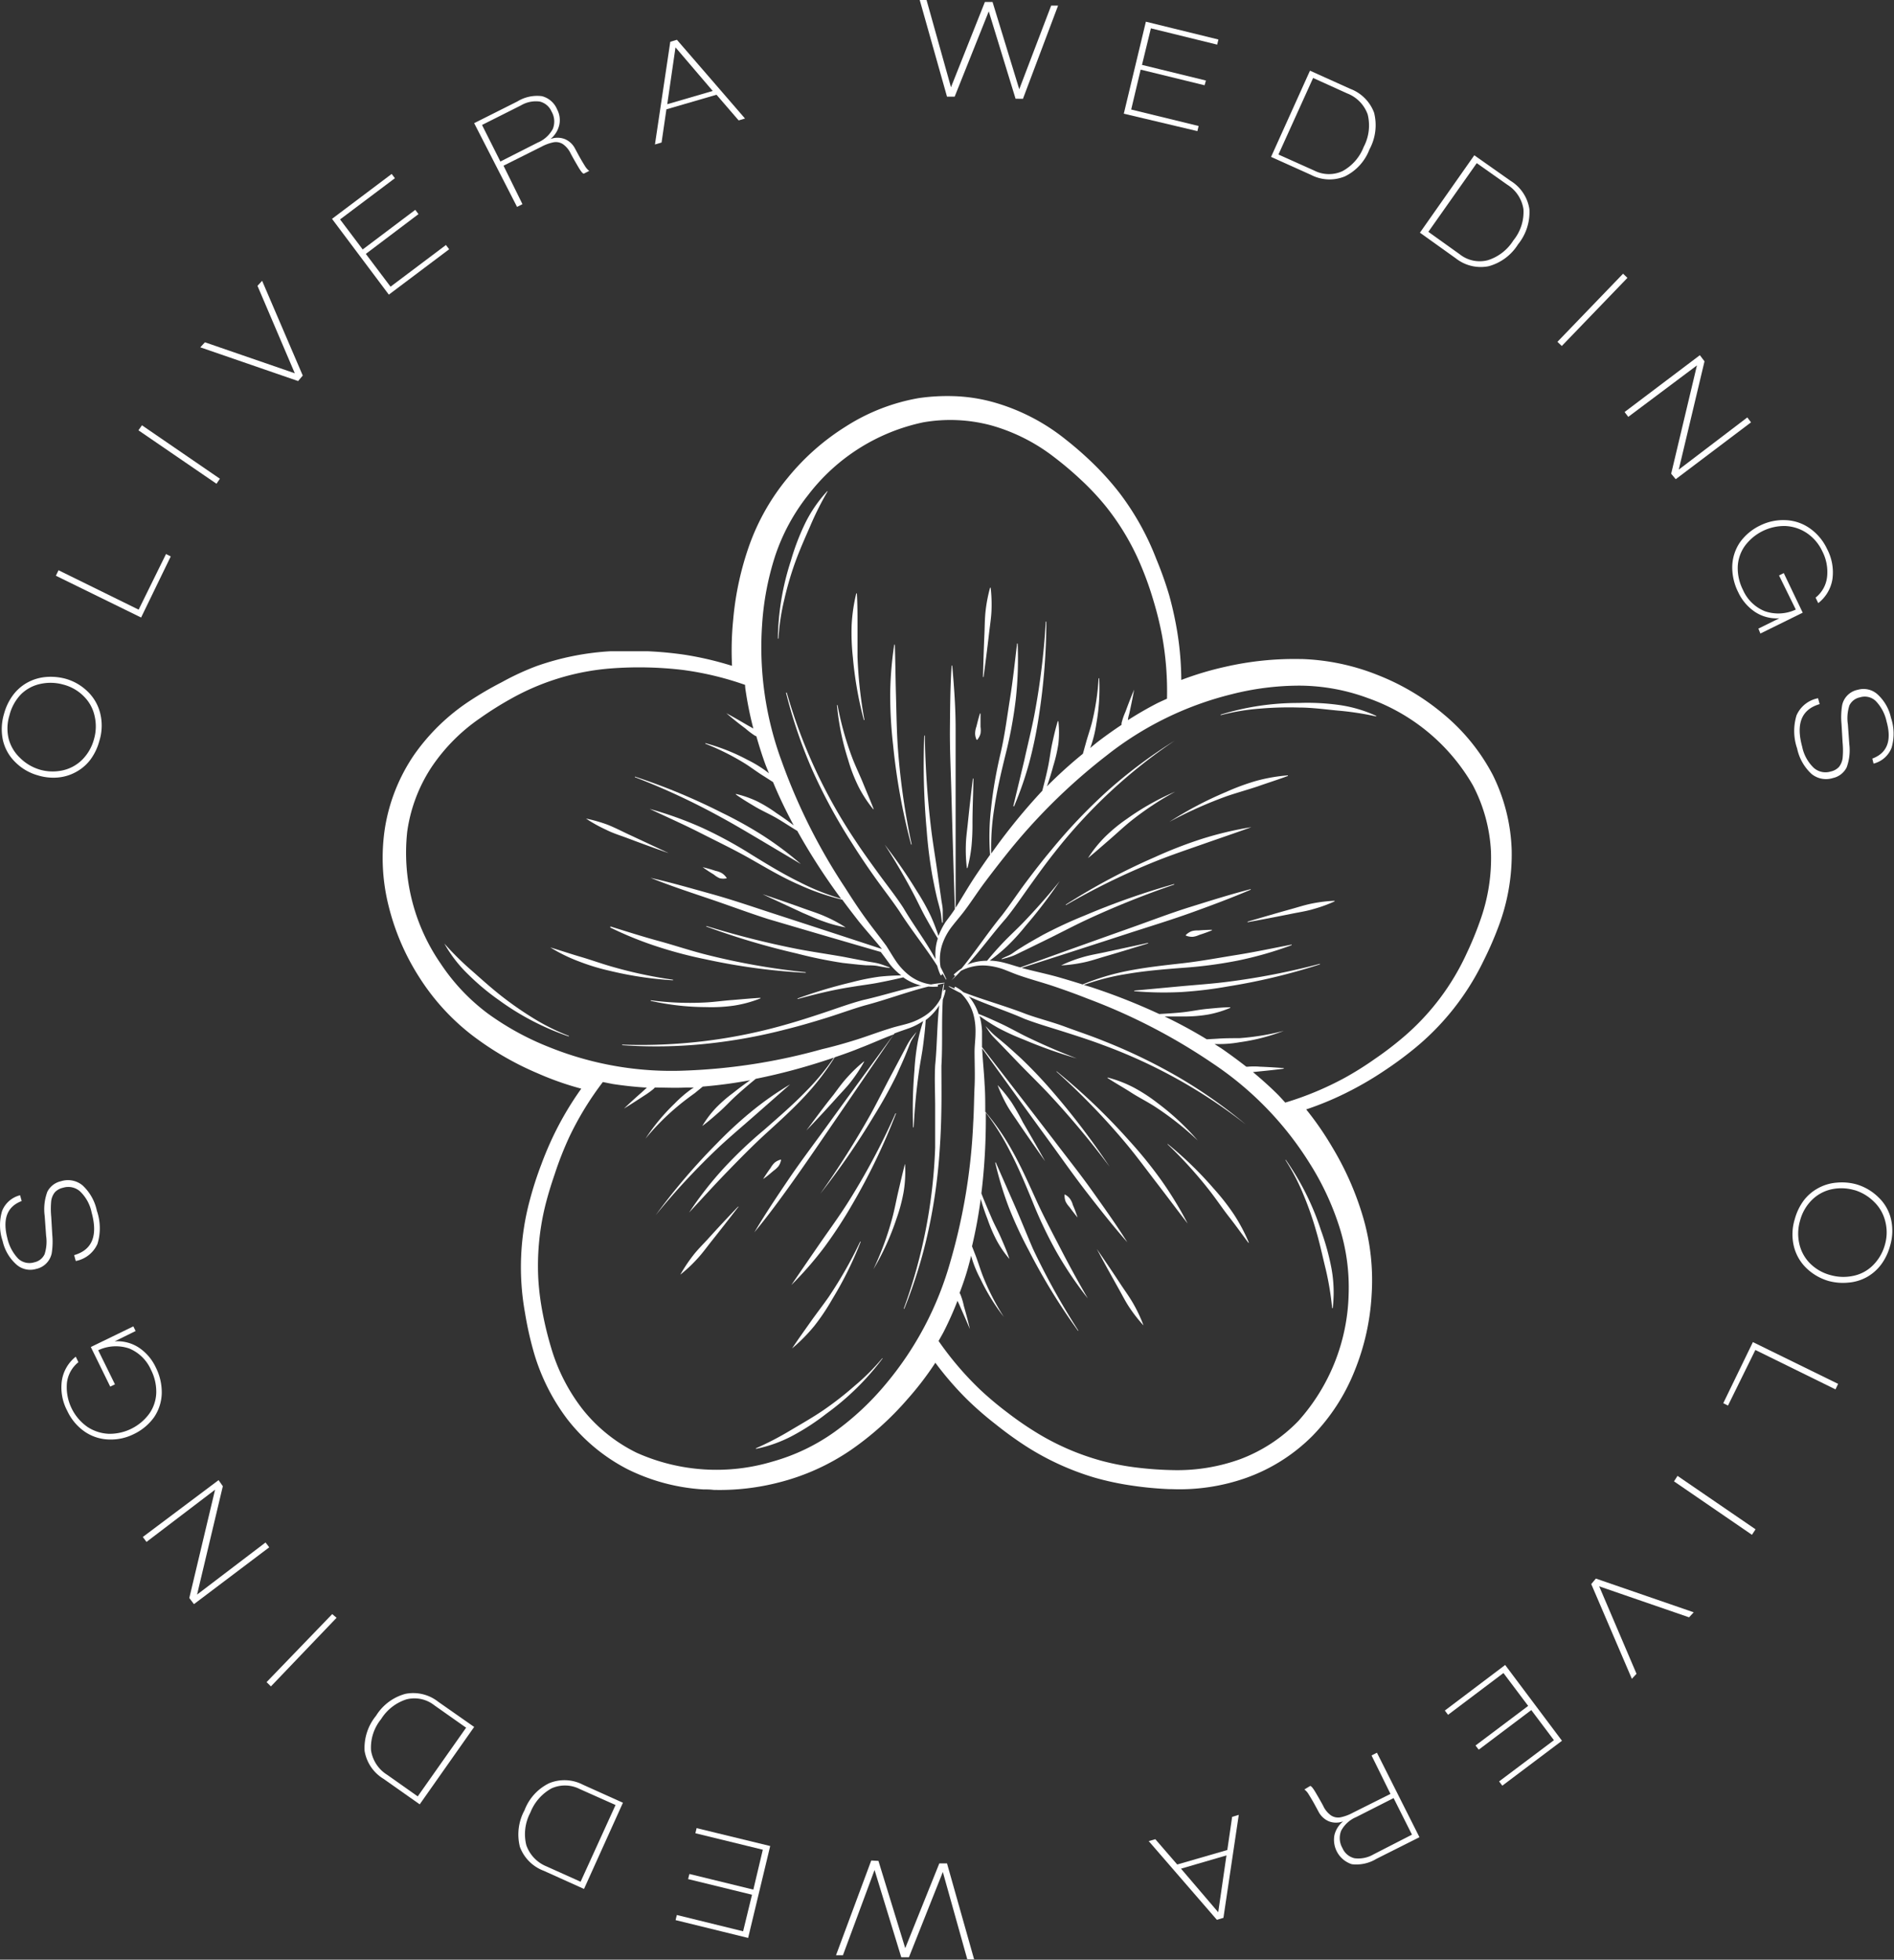 <svg id="Capa_1" data-name="Capa 1" xmlns="http://www.w3.org/2000/svg" viewBox="0 0 200 206.84"><rect x="0" y="0" width="200" height="206.84" fill="#333333" stroke="none"/><defs><style>.cls-1{fill:#fff;}</style></defs><path class="cls-1" d="M41.05,95.68a25,25,0,0,0,3.23,7.48,23.86,23.86,0,0,0,5.52,6.07,31.9,31.9,0,0,0,7,4.07,31.45,31.45,0,0,0,4.58,1.61,33.81,33.81,0,0,0-2.65,4.38,35,35,0,0,0-1.57,3.62,36.52,36.52,0,0,0-1.21,3.75,27.14,27.14,0,0,0-.51,11.92,36.78,36.78,0,0,0,.85,3.88,21.66,21.66,0,0,0,3.61,7.33,19.15,19.15,0,0,0,6.37,5.29h0a20.86,20.86,0,0,0,8,2.13c.34,0,.71,0,1.07.05a25.06,25.06,0,0,0,7-.81,23.79,23.79,0,0,0,7.48-3.38,31.8,31.8,0,0,0,6-5.38,32.69,32.69,0,0,0,2.95-3.85,33.84,33.84,0,0,0,3.35,3.87,34.88,34.88,0,0,0,3,2.61,38.42,38.42,0,0,0,3.19,2.31,28.41,28.41,0,0,0,7.26,3.33,29.9,29.9,0,0,0,3.92.84,37,37,0,0,0,4,.38h.25a21.14,21.14,0,0,0,7.83-1.18,18.77,18.77,0,0,0,7-4.42h0a20.89,20.89,0,0,0,4.49-6.93,24.92,24.92,0,0,0,1.78-8,23.68,23.68,0,0,0-.9-8.16,31.55,31.55,0,0,0-3.25-7.39,32.6,32.6,0,0,0-2.76-4,33.07,33.07,0,0,0,4.72-2,34.63,34.63,0,0,0,3.4-2,38.86,38.86,0,0,0,3.18-2.32,27.24,27.24,0,0,0,7.42-9.35,36.3,36.3,0,0,0,1.59-3.64,21.56,21.56,0,0,0,1.39-8,19.21,19.21,0,0,0-2-8v0h0a21,21,0,0,0-5.2-6.41,24.89,24.89,0,0,0-7-4.15,23.64,23.64,0,0,0-8-1.67h-.25a32.7,32.7,0,0,0-7.79.82,33.5,33.5,0,0,0-4.65,1.39,32.79,32.79,0,0,0-.43-5.1,36.89,36.89,0,0,0-.85-3.85A38.22,38.22,0,0,0,122.1,59a28.18,28.18,0,0,0-3.91-7,29.83,29.83,0,0,0-2.68-3,36.8,36.8,0,0,0-3-2.63,21.45,21.45,0,0,0-7.24-3.81,17.65,17.65,0,0,0-4.72-.75,21,21,0,0,0-3.53.21h0a20.93,20.93,0,0,0-7.71,3,24.86,24.86,0,0,0-6.11,5.39,23.57,23.57,0,0,0-4.07,7.13,31.82,31.82,0,0,0-1.71,7.89,32.68,32.68,0,0,0-.12,4.85,34.64,34.64,0,0,0-5-1.17,38.52,38.52,0,0,0-3.92-.37l-.9,0c-1.09,0-2.09,0-3,0a28.22,28.22,0,0,0-7.83,1.57A27.72,27.72,0,0,0,53,72a36,36,0,0,0-3.43,2,21.7,21.7,0,0,0-5.86,5.7,19.05,19.05,0,0,0-3.06,7.69h0v0A20.78,20.78,0,0,0,41.05,95.68ZM43,87.79A16.53,16.53,0,0,1,45.55,81a19.34,19.34,0,0,1,5.18-5.22,35.25,35.25,0,0,1,3.18-2,25.58,25.58,0,0,1,10.65-3.23,39.39,39.39,0,0,1,7.52.16,32.71,32.71,0,0,1,6.6,1.58c0,.36.08.72.13,1.08.19,1.19.44,2.37.74,3.53-.21-.13-.44-.25-.65-.37-.73-.43-1.46-.85-2.2-1.25l0,0c.64.55,1.29,1.08,2,1.6a8.23,8.23,0,0,0,1,.76l.17.08c.29,1,.62,2.08,1,3.09l.33.82-.18-.15a12.91,12.91,0,0,0-2.07-1.27,20.92,20.92,0,0,0-4.47-1.77l0,.06a26,26,0,0,1,4.25,2.13c.67.43,1.29.91,2,1.34l.9.58c.65,1.57,1.39,3.09,2.18,4.57-.59-.46-1.21-.89-1.84-1.31a14.58,14.58,0,0,0-2-1.22,11,11,0,0,0-2.26-.79l0,.06c.65.47,1.33.87,2,1.27s1.39.72,2.08,1.1,1.61,1,2.4,1.47a66.65,66.65,0,0,0,4.18,6.55l.45.61a24.47,24.47,0,0,1-4.36-1.74c-1.76-.86-3.43-1.88-5.1-2.91a45.09,45.09,0,0,0-5.2-2.83,39.29,39.29,0,0,0-5.56-2l0,0c1.78.84,3.57,1.63,5.32,2.52s3.51,1.73,5.21,2.69,3.42,2,5.22,2.78a24.93,24.93,0,0,0,4.59,1.59c.57.78,1.16,1.54,1.75,2.3.81,1,1.66,1.94,2.44,2.91l0,0q-5.84-1.92-11.66-3.81c-2.11-.69-4.21-1.41-6.34-2s-4.26-1.21-6.43-1.7l0,0c2.07.83,4.17,1.52,6.27,2.23S79,96.33,81.09,97c4,1.18,7.93,2.33,11.91,3.48.34.43.65.87,1,1.34a7.43,7.43,0,0,0,1.17,1.14,22,22,0,0,0-2.31.13,24.51,24.51,0,0,0-2.93.59,51.35,51.35,0,0,0-5.71,1.71l0,.06c1.91-.52,3.85-1,5.79-1.29,1-.17,2-.28,2.92-.47.82-.16,1.63-.33,2.45-.53l0,0a5.39,5.39,0,0,0,1.78.84l.17,0c-2.09.42-4.12,1.09-6.17,1.55-1.44.38-2.78.88-4.16,1.34s-2.75.9-4.14,1.29a55.49,55.49,0,0,1-17.16,2.08v.06a50.57,50.57,0,0,0,8.7-.13,56.85,56.85,0,0,0,8.59-1.54c1.41-.35,2.81-.76,4.2-1.19s2.76-.94,4.11-1.33c2.29-.6,4.48-1.44,6.74-2a5.25,5.25,0,0,0,1,0v-.18H99c.24-.06.49-.12.74-.16v-.06a13.62,13.62,0,0,0-1.43.18,4.89,4.89,0,0,1-2.52-1.14,6.71,6.71,0,0,1-1.2-1.35c-.33-.49-.67-1.07-1-1.59-.74-1-1.54-2-2.26-3s-1.42-2.07-2.09-3.13a61.87,61.87,0,0,1-6.69-13.33,34.72,34.72,0,0,1-2.07-14.49,29.66,29.66,0,0,1,1.38-7.22,21,21,0,0,1,3.47-6.4,20.66,20.66,0,0,1,12.15-7.68,16.65,16.65,0,0,1,7.26.34,19.46,19.46,0,0,1,6.56,3.32,35.91,35.91,0,0,1,2.86,2.42,27.24,27.24,0,0,1,2.55,2.71,26.17,26.17,0,0,1,3.81,6.42,33.83,33.83,0,0,1,1.26,3.54,35.57,35.57,0,0,1,.91,3.66,32.53,32.53,0,0,1,.54,6.76c-.33.15-.67.3-1,.46q-1.61.83-3.12,1.8c0-.25.09-.5.15-.74.18-.82.35-1.65.5-2.48h0c-.33.78-.63,1.56-.92,2.35a7,7,0,0,0-.41,1.19l0,.18c-.9.6-1.79,1.23-2.64,1.89l-.68.56a1.45,1.45,0,0,0,.09-.22,12.78,12.78,0,0,0,.57-2.35,21,21,0,0,0,.3-4.8h-.06a25.65,25.65,0,0,1-.71,4.7c-.2.76-.47,1.51-.67,2.27-.1.34-.19.69-.28,1A48.46,48.46,0,0,0,110.55,83c.25-.71.48-1.43.67-2.15a15.73,15.73,0,0,0,.54-2.33,10.68,10.68,0,0,0,0-2.4h-.06c-.24.77-.41,1.53-.58,2.3s-.26,1.54-.41,2.32-.41,1.82-.65,2.73a62.69,62.69,0,0,0-4.94,6l-.45.62a25.39,25.39,0,0,1,.31-4.69c.28-1.94.73-3.84,1.2-5.75a46.19,46.19,0,0,0,1.08-5.82,38.89,38.89,0,0,0,.2-5.91h-.06c-.24,2-.44,3.9-.75,5.83s-.55,3.87-1,5.79-.8,3.86-1,5.82a25.49,25.49,0,0,0-.1,4.86c-.56.79-1.11,1.58-1.64,2.38-.71,1.08-1.34,2.17-2,3.22l0,0q0-6.14,0-12.27c0-2.22,0-4.44,0-6.65s-.16-4.44-.36-6.65h-.06c-.15,2.22-.16,4.44-.18,6.65s.09,4.44.15,6.65q.17,6.21.37,12.4c-.3.47-.63.89-1,1.39a7.88,7.88,0,0,0-.73,1.45,20.57,20.57,0,0,0-.83-2.14,23.68,23.68,0,0,0-1.46-2.6,52,52,0,0,0-3.39-4.9l0,0c1.08,1.66,2.08,3.37,3,5.11.46.87.87,1.77,1.35,2.63s.82,1.46,1.26,2.17v0a5.37,5.37,0,0,0-.25,2,1.11,1.11,0,0,0,0,.17c-1-1.86-2.32-3.58-3.38-5.39-.81-1.25-1.71-2.37-2.56-3.54S91.16,90,90.36,88.78a55.27,55.27,0,0,1-7.28-15.67H83a51,51,0,0,0,2.81,8.24A58,58,0,0,0,90,89.05c.77,1.23,1.59,2.44,2.43,3.62s1.75,2.34,2.54,3.51c1.27,2,2.75,3.81,4,5.77a5.66,5.66,0,0,0,.36,1l.17-.07c0-.06,0-.11,0-.16.13.22.26.44.38.66l.06,0c-.19-.44-.4-.88-.62-1.3a5,5,0,0,1,.31-2.75,6.43,6.43,0,0,1,.91-1.56c.36-.47.82-1,1.19-1.48.77-1,1.46-2.09,2.2-3.08s1.52-2,2.32-3a62.3,62.3,0,0,1,10.62-10.48,34.63,34.63,0,0,1,13.14-6.44,29.14,29.14,0,0,1,7.29-.92,21.06,21.06,0,0,1,7.16,1.32,20.71,20.71,0,0,1,11.06,9.18,16.81,16.81,0,0,1,1.92,7,19.49,19.49,0,0,1-1.13,7.27,35.44,35.44,0,0,1-1.42,3.46,25.6,25.6,0,0,1-6.71,8.88,35.28,35.28,0,0,1-3,2.29,34,34,0,0,1-3.19,2,33.07,33.07,0,0,1-6.27,2.61c-.25-.27-.49-.54-.74-.8-.85-.85-1.75-1.65-2.67-2.42l.75-.08c.83-.08,1.67-.17,2.5-.28v-.06q-1.26-.1-2.52-.15a7.58,7.58,0,0,0-1.26,0l-.18,0q-1.28-1-2.61-1.92l-.74-.47.23,0a12.28,12.28,0,0,0,2.42-.19,20.87,20.87,0,0,0,4.66-1.2l0,0a26,26,0,0,1-4.7.77c-.78,0-1.57,0-2.36.06l-1.07.06a49.09,49.09,0,0,0-4.45-2.41q1.13,0,2.25,0a14.52,14.52,0,0,0,2.38-.21,11.09,11.09,0,0,0,2.3-.7l0-.06c-.8,0-1.58.09-2.37.16s-1.55.23-2.33.33-1.86.17-2.8.22a65.75,65.75,0,0,0-7.23-2.85l-.73-.22a24.9,24.9,0,0,1,4.55-1.16c1.93-.33,3.89-.49,5.85-.64a46.3,46.3,0,0,0,5.86-.77,38.52,38.52,0,0,0,5.69-1.63l0-.06c-1.93.37-3.84.78-5.78,1.09s-3.85.67-5.8.89-3.92.43-5.85.82a25,25,0,0,0-4.65,1.41c-.92-.29-1.85-.57-2.77-.83-1.25-.34-2.48-.59-3.68-.92h0q5.85-1.87,11.68-3.77c2.11-.68,4.23-1.33,6.31-2.08s4.17-1.53,6.21-2.4l0-.06c-2.15.55-4.26,1.22-6.38,1.88s-4.19,1.46-6.28,2.2q-5.83,2.07-11.67,4.18c-.54-.14-1-.31-1.62-.47a7.21,7.21,0,0,0-1.61-.25,18,18,0,0,0,1.78-1.46,22,22,0,0,0,2-2.19,50.29,50.29,0,0,0,3.62-4.74l0,0q-1.87,2.31-3.92,4.44c-.69.71-1.42,1.37-2.1,2.09s-1.12,1.23-1.66,1.88h0a5.33,5.33,0,0,0-1.94.35l-.15.08c1.44-1.57,2.68-3.31,4.07-4.88.94-1.16,1.74-2.36,2.58-3.53s1.69-2.35,2.59-3.48a55.34,55.34,0,0,1,12.66-11.77l0,0a51.26,51.26,0,0,0-7,5.22,57.91,57.91,0,0,0-6,6.29c-.94,1.12-1.83,2.27-2.7,3.43s-1.68,2.39-2.54,3.5c-1.5,1.83-2.78,3.79-4.26,5.6a5.29,5.29,0,0,0-.83.65l.12.14.13-.1c-.17.2-.33.39-.5.57l0,0q.54-.48,1-1a5,5,0,0,1,2.7-.56,7.17,7.17,0,0,1,1.77.38c.56.21,1.17.48,1.77.68,1.22.42,2.44.74,3.62,1.14s2.37.83,3.53,1.29a62.31,62.31,0,0,1,13.25,6.86,34.73,34.73,0,0,1,10.19,10.51,29,29,0,0,1,3.12,6.65,21,21,0,0,1,1,7.21,20.75,20.75,0,0,1-5.32,13.36,16.75,16.75,0,0,1-6.08,4,19.53,19.53,0,0,1-7.25,1.17,36.58,36.58,0,0,1-3.74-.27,26.85,26.85,0,0,1-3.66-.7,26.48,26.48,0,0,1-6.85-2.95,34.71,34.71,0,0,1-3.1-2.13,35.25,35.25,0,0,1-2.89-2.42,33.4,33.4,0,0,1-4.41-5.16c.18-.32.36-.63.53-.95a35.84,35.84,0,0,0,1.47-3.29c.1.23.22.46.31.69.34.77.68,1.54,1,2.3l0,0c-.19-.82-.41-1.64-.64-2.44a7,7,0,0,0-.36-1.21l-.09-.17c.38-1,.72-2,1-3.07.08-.29.15-.57.22-.86l.06.23a11.89,11.89,0,0,0,.93,2.24A21.49,21.49,0,0,0,106,139l0,0a25.25,25.25,0,0,1-2.18-4.23c-.29-.73-.51-1.49-.79-2.22l-.39-1a49.89,49.89,0,0,0,.92-5q.31,1.08.72,2.13a15.82,15.82,0,0,0,.94,2.2,10.68,10.68,0,0,0,1.37,2l0,0c-.25-.77-.57-1.49-.88-2.21s-.7-1.4-1-2.11-.75-1.72-1.08-2.6a65,65,0,0,0,.47-7.76v-.76a26,26,0,0,1,2.51,4c.91,1.73,1.66,3.54,2.41,5.36a45.77,45.77,0,0,0,2.54,5.34,39.81,39.81,0,0,0,3.31,4.91l0,0c-1-1.72-1.93-3.42-2.83-5.16s-1.82-3.46-2.63-5.24-1.62-3.6-2.59-5.31a24.55,24.55,0,0,0-2.78-4c0-1,0-1.93-.07-2.89-.06-1.29-.2-2.54-.26-3.79v0q3.59,5,7.19,9.94c1.3,1.79,2.58,3.61,3.94,5.36s2.73,3.49,4.2,5.16l0,0c-1.18-1.88-2.48-3.69-3.76-5.49s-2.68-3.54-4-5.29q-3.78-4.92-7.58-9.81c0-.56,0-1.09,0-1.69a7.22,7.22,0,0,0-.26-1.6,21.8,21.8,0,0,0,1.93,1.24,24.52,24.52,0,0,0,2.71,1.24,50,50,0,0,0,5.62,2l0,0q-2.77-1.06-5.44-2.36c-.88-.44-1.74-.93-2.63-1.34s-1.52-.7-2.3-1v0a5.47,5.47,0,0,0-.93-1.73l-.12-.12c1.93.88,4,1.53,5.9,2.37,1.39.53,2.77.92,4.15,1.36s2.76.88,4.11,1.39a55.45,55.45,0,0,1,15.11,8.4l0,0a51.74,51.74,0,0,0-7.11-5,58.65,58.65,0,0,0-7.86-3.8c-1.34-.55-2.72-1-4.09-1.51s-2.79-.86-4.12-1.34c-2.2-.86-4.46-1.47-6.64-2.31a4.6,4.6,0,0,0-.87-.59l-.1.15.13.1-.69-.31,0,.06q.62.38,1.26.69a5,5,0,0,1,1.37,2.4,6.84,6.84,0,0,1,.18,1.8c0,.59-.09,1.26-.1,1.9,0,1.28.06,2.54,0,3.79s-.06,2.51-.14,3.76a62.13,62.13,0,0,1-2.42,14.71,34.64,34.64,0,0,1-6.85,12.94,29.31,29.31,0,0,1-5.36,5,21,21,0,0,1-6.56,3.14,20.62,20.62,0,0,1-14.35-.93,16.66,16.66,0,0,1-5.67-4.54,19.54,19.54,0,0,1-3.36-6.54,36.27,36.27,0,0,1-.89-3.63,27.32,27.32,0,0,1-.47-3.7,26.65,26.65,0,0,1,.68-7.44c.29-1.21.66-2.41,1.07-3.6A35.4,35.4,0,0,1,60.12,120a32.64,32.64,0,0,1,3.54-5.79l1.06.21c1.19.18,2.39.31,3.59.38l-.56.51c-.63.55-1.25,1.12-1.86,1.7l0,0c.72-.44,1.43-.9,2.13-1.36a9.06,9.06,0,0,0,1-.72l.13-.14c1.08,0,2.17.06,3.25,0l.87,0-.2.12a13.13,13.13,0,0,0-1.84,1.58,21.26,21.26,0,0,0-3.07,3.7l0,0a25.48,25.48,0,0,1,3.35-3.38c.6-.51,1.26-1,1.87-1.44l.83-.68a49.6,49.6,0,0,0,5-.67c-.62.43-1.22.88-1.81,1.35a14.89,14.89,0,0,0-1.8,1.57,10.75,10.75,0,0,0-1.44,1.91l0,0c.65-.48,1.24-1,1.83-1.52s1.11-1.1,1.69-1.63,1.4-1.24,2.13-1.83a64,64,0,0,0,7.53-2c.24-.07.48-.16.72-.24a25.32,25.32,0,0,1-3,3.61c-1.37,1.41-2.85,2.68-4.35,4a46,46,0,0,0-4.3,4.08,38.13,38.13,0,0,0-3.64,4.66l0,0c1.34-1.44,2.65-2.89,4-4.28s2.73-2.8,4.18-4.12,2.92-2.65,4.25-4.11a26.3,26.3,0,0,0,2.94-3.87c.91-.31,1.82-.63,2.72-1,1.21-.46,2.36-1,3.52-1.42h0q-3.63,4.93-7.23,9.91c-1.3,1.79-2.64,3.56-3.88,5.39s-2.48,3.68-3.61,5.59l0,0c1.42-1.71,2.73-3.5,4-5.28s2.54-3.63,3.79-5.46q3.51-5.11,7-10.25c.52-.2,1-.36,1.6-.57a7.26,7.26,0,0,0,1.44-.74,17.26,17.26,0,0,0-.58,2.22,24.79,24.79,0,0,0-.35,3,49.26,49.26,0,0,0-.14,6h.06q.15-3,.56-5.9c.14-1,.34-1.94.46-2.92s.2-1.66.25-2.5h0a5.57,5.57,0,0,0,1.35-1.43,1.09,1.09,0,0,0,.08-.15c-.24,2.11-.22,4.26-.43,6.34-.08,1.49,0,2.93,0,4.38s0,2.89,0,4.33a55.28,55.28,0,0,1-3.32,17l.06,0a51.29,51.29,0,0,0,2.56-8.32,57.18,57.18,0,0,0,1.19-8.64c.1-1.46.15-2.91.17-4.37s0-2.91,0-4.32c.14-2.36,0-4.7.15-7a5.16,5.16,0,0,0,.29-1l-.17,0-.06.15c0-.25.05-.5.08-.75l-.06,0c-.11.47-.2,1-.27,1.42a4.89,4.89,0,0,1-1.86,2,6.65,6.65,0,0,1-1.66.73c-.56.17-1.22.3-1.83.5-1.22.37-2.41.83-3.59,1.2s-2.41.72-3.62,1A61.9,61.9,0,0,1,72.4,113,34.51,34.51,0,0,1,58,110.53,29.4,29.4,0,0,1,51.54,107a21.14,21.14,0,0,1-5-5.28A20.58,20.58,0,0,1,43,87.79Z"/><path class="cls-1" d="M132.12,87.31a36.93,36.93,0,0,0-5.19,1.23,46.08,46.08,0,0,0-5,1.94,67.1,67.1,0,0,0-9.38,5l0,.06a73.57,73.57,0,0,1,9.53-4.65c1.65-.66,3.32-1.22,5-1.81s3.34-1.15,5-1.75Z"/><path class="cls-1" d="M132.83,83c1-.36,2.11-.7,3.17-1.1v-.06a18,18,0,0,0-3.34.58,24.25,24.25,0,0,0-3.18,1.17,38.57,38.57,0,0,0-6,3.16l0,0A44.6,44.6,0,0,1,129.65,84C130.7,83.65,131.77,83.35,132.83,83Z"/><path class="cls-1" d="M138.58,95.36c-.78.15-1.53.4-2.29.61-1.52.42-3,.86-4.55,1.31l0,.06c1.55-.28,3.1-.58,4.64-.89.78-.16,1.56-.27,2.32-.5a14.86,14.86,0,0,0,2.23-.81v-.06A15.37,15.37,0,0,0,138.58,95.36Z"/><path class="cls-1" d="M126.55,98.21a2.28,2.28,0,0,0-.69.07,1.74,1.74,0,0,0-.64.41v.06a1.72,1.72,0,0,0,.75.13,2.34,2.34,0,0,0,.67-.2c.45-.14.89-.3,1.33-.48v-.06C127.5,98.15,127,98.17,126.55,98.21Z"/><path class="cls-1" d="M129.63,103.63c-1.64.21-3.29.32-4.92.47l-4.94.46v.06a36,36,0,0,0,5,.09,43.42,43.42,0,0,0,4.95-.6,64.08,64.08,0,0,0,9.66-2.32l0-.06A75,75,0,0,1,129.63,103.63Z"/><path class="cls-1" d="M114.57,96.62a47.46,47.46,0,0,0-4.52,2.1c-.72.41-1.45.81-2.16,1.26-.35.21-.7.45-1,.66s-.74.34-1.11.55l0,.06c.4-.12.81-.21,1.21-.37s.75-.36,1.13-.53l2.23-1.09c1.48-.72,2.94-1.5,4.44-2.2a93.88,93.88,0,0,1,9.2-3.69v-.06A78.66,78.66,0,0,0,114.57,96.62Z"/><path class="cls-1" d="M133,74.8a35.55,35.55,0,0,1,4.13-.12c1.38,0,2.75.19,4.11.32a31.4,31.4,0,0,1,4.08.62l0-.06a14.05,14.05,0,0,0-4-1.16,24.46,24.46,0,0,0-4.19-.2,27.58,27.58,0,0,0-8.23,1.23v.06A22.7,22.7,0,0,1,133,74.8Z"/><path class="cls-1" d="M116.58,100.53c-.77.16-1.55.29-2.31.52a14.28,14.28,0,0,0-2.22.85v0a15.23,15.23,0,0,0,2.36-.31c.78-.16,1.52-.42,2.28-.64,1.52-.44,3-.9,4.54-1.37l0-.06C119.67,99.87,118.12,100.19,116.58,100.53Z"/><path class="cls-1" d="M116.74,88.28a13.16,13.16,0,0,0-1.85,2.29l0,0c.76-.62,1.48-1.26,2.21-1.89s1.43-1.29,2.17-1.9a32.21,32.21,0,0,1,4.83-3.22l0,0A27.19,27.19,0,0,0,119,86.43,17,17,0,0,0,116.74,88.28Z"/><path class="cls-1" d="M119.26,120.42a65.93,65.93,0,0,0-7.69-7.35l0,.05a73.65,73.65,0,0,1,7.37,7.62c1.13,1.36,2.17,2.78,3.25,4.18s2.13,2.82,3.22,4.22l0,0a39.37,39.37,0,0,0-2.78-4.56A45.78,45.78,0,0,0,119.26,120.42Z"/><path class="cls-1" d="M128.15,125.44a38.45,38.45,0,0,0-4.85-4.7l0,.05a45.14,45.14,0,0,1,4.52,5c.68.88,1.3,1.81,2,2.7s1.33,1.79,2,2.68l.06,0a18.61,18.61,0,0,0-1.59-3A24.55,24.55,0,0,0,128.15,125.44Z"/><path class="cls-1" d="M118.47,135.76q-1.31-2-2.65-3.93l0,0c.74,1.39,1.51,2.78,2.28,4.15.39.69.74,1.4,1.18,2.05a15.5,15.5,0,0,0,1.47,1.87l0,0a15.13,15.13,0,0,0-1-2.16C119.37,137.05,118.91,136.41,118.47,135.76Z"/><path class="cls-1" d="M113,126.55a1.54,1.54,0,0,0-.58-.48l0,0a1.75,1.75,0,0,0,.1.74,2.31,2.31,0,0,0,.4.58c.28.38.57.76.87,1.12l0,0c-.15-.45-.31-.89-.5-1.32A2.07,2.07,0,0,0,113,126.55Z"/><path class="cls-1" d="M107.15,127.25l-2-4.55h-.06a35.93,35.93,0,0,0,1.45,4.77,43,43,0,0,0,2.1,4.52,64.88,64.88,0,0,0,5.19,8.47l.05,0a75.42,75.42,0,0,1-4.81-8.66C108.42,130.29,107.81,128.76,107.15,127.25Z"/><path class="cls-1" d="M107.75,111.65c-.62-.56-1.23-1.13-1.87-1.66-.31-.27-.65-.53-.95-.8s-.56-.59-.87-.88l0,0c.23.34.44.7.71,1s.58.6.87.9l1.72,1.79c1.14,1.19,2.33,2.33,3.46,3.54a93,93,0,0,1,6.36,7.62l0,0a79.8,79.8,0,0,0-6-7.9A48.81,48.81,0,0,0,107.75,111.65Z"/><path class="cls-1" d="M139,130c.39,1.33.67,2.68,1,4a30.72,30.72,0,0,1,.67,4.08h.06a14,14,0,0,0-.13-4.19,25.67,25.67,0,0,0-1.1-4,27.86,27.86,0,0,0-3.72-7.46l-.05,0a22.44,22.44,0,0,1,1.91,3.67A34,34,0,0,1,139,130Z"/><path class="cls-1" d="M106.83,116.38a15.28,15.28,0,0,0-1.49-1.85l0,0a15.75,15.75,0,0,0,1,2.15c.39.69.87,1.32,1.31,2q1.34,1.95,2.71,3.89l0,0q-1.15-2.07-2.35-4.11A23.28,23.28,0,0,0,106.83,116.38Z"/><path class="cls-1" d="M121.93,116.79a31.92,31.92,0,0,1,4.55,3.59l0,0a27,27,0,0,0-4.31-4,17.38,17.38,0,0,0-2.47-1.6,12.9,12.9,0,0,0-2.75-1.05l0,.05c.82.54,1.66,1,2.48,1.53S121.12,116.27,121.93,116.79Z"/><path class="cls-1" d="M87.07,131.61A48.16,48.16,0,0,0,90,127.12a66.18,66.18,0,0,0,4.62-9.6l-.06,0a73.69,73.69,0,0,1-5,9.37c-.94,1.49-2,2.93-3,4.38s-2,2.9-3,4.37l0,0A37.23,37.23,0,0,0,87.07,131.61Z"/><path class="cls-1" d="M85.56,139.57c-.64.91-1.3,1.82-1.92,2.76l0,0A18,18,0,0,0,86,139.94a23.12,23.12,0,0,0,1.89-2.82,38.21,38.21,0,0,0,3-6.06l-.06,0a45.2,45.2,0,0,1-3.32,5.83C86.89,137.78,86.2,138.66,85.56,139.57Z"/><path class="cls-1" d="M74.75,130.78c-.53.58-1.1,1.13-1.58,1.76a16.58,16.58,0,0,0-1.33,2l0,0a14.84,14.84,0,0,0,1.74-1.62c.54-.57,1-1.21,1.49-1.83q1.48-1.86,2.92-3.73l-.05,0Q76.36,129,74.75,130.78Z"/><path class="cls-1" d="M81.69,123.57a2.63,2.63,0,0,0,.52-.48,1.58,1.58,0,0,0,.27-.7l0,0a1.66,1.66,0,0,0-.68.33,2.38,2.38,0,0,0-.43.56c-.28.38-.54.77-.79,1.17l0,0C81,124.17,81.33,123.87,81.69,123.57Z"/><path class="cls-1" d="M76,121c1.21-1.12,2.47-2.18,3.71-3.27l3.72-3.27,0,0a33.94,33.94,0,0,0-4.08,2.86,43.34,43.34,0,0,0-3.66,3.38,66.21,66.21,0,0,0-6.45,7.56l0,0A74.64,74.64,0,0,1,76,121Z"/><path class="cls-1" d="M96.77,108.92l0,0c-.25.33-.53.63-.76,1s-.4.73-.6,1.1l-1.16,2.19c-.78,1.45-1.51,2.94-2.3,4.38A94,94,0,0,1,86.62,126l0,0a78.31,78.31,0,0,0,5.65-8.19,48.8,48.8,0,0,0,2.42-4.36c.34-.76.69-1.51,1-2.28.16-.39.31-.79.46-1.15S96.6,109.3,96.77,108.92Z"/><path class="cls-1" d="M90.23,146.29A34.29,34.29,0,0,1,87,148.81c-1.14.78-2.34,1.46-3.52,2.16a32.5,32.5,0,0,1-3.66,1.9v.06a14.27,14.27,0,0,0,3.95-1.43,24.49,24.49,0,0,0,3.5-2.29,27.65,27.65,0,0,0,5.94-5.84l-.05,0A23.18,23.18,0,0,1,90.23,146.29Z"/><path class="cls-1" d="M88.39,115.83c.53-.59,1.09-1.15,1.56-1.78a16,16,0,0,0,1.31-2l-.05,0a14.86,14.86,0,0,0-1.72,1.64c-.54.58-1,1.23-1.47,1.86-1,1.24-1.92,2.5-2.87,3.77l0,0Q86.82,117.59,88.39,115.83Z"/><path class="cls-1" d="M95.55,122.89c-.26,1-.46,1.89-.68,2.82s-.39,1.89-.64,2.82a31.77,31.77,0,0,1-2,5.44l0,0a26.93,26.93,0,0,0,2.43-5.32,17.5,17.5,0,0,0,.76-2.84,13.13,13.13,0,0,0,.15-2.94Z"/><path class="cls-1" d="M64.44,97.9a37.94,37.94,0,0,0,4.93,2,45.52,45.52,0,0,0,5.16,1.36,65.73,65.73,0,0,0,10.55,1.42v-.06a73.58,73.58,0,0,1-10.44-1.84c-1.72-.43-3.4-1-5.09-1.46s-3.38-1-5.09-1.53Z"/><path class="cls-1" d="M64.39,102.47a37.88,37.88,0,0,0,6.68,1v-.06A47,47,0,0,1,64.51,102c-1.07-.31-2.12-.69-3.18-1s-2.13-.67-3.22-1l0,0a17.22,17.22,0,0,0,3.05,1.49A22.86,22.86,0,0,0,64.39,102.47Z"/><path class="cls-1" d="M66.16,88.43q2.22.84,4.45,1.62l0,0q-2.13-1-4.28-2c-.72-.34-1.42-.7-2.17-1a15.7,15.7,0,0,0-2.28-.65l0,0A15.23,15.23,0,0,0,64,87.58C64.66,87.92,65.42,88.16,66.16,88.43Z"/><path class="cls-1" d="M76,92.7a1.56,1.56,0,0,0,.75,0l0,0a1.61,1.61,0,0,0-.53-.54,2.18,2.18,0,0,0-.66-.24c-.44-.15-.9-.28-1.36-.39l0,0c.38.28.78.54,1.18.78A2.47,2.47,0,0,0,76,92.7Z"/><path class="cls-1" d="M80.31,88.67l4.26,2.53,0,0a35.13,35.13,0,0,0-4-3,43,43,0,0,0-4.35-2.42,65.55,65.55,0,0,0-9.18-3.81l0,.06a73.8,73.8,0,0,1,9,4.18C77.5,87,78.89,87.83,80.31,88.67Z"/><path class="cls-1" d="M89,101.64c.83.09,1.66.19,2.49.25.41,0,.83,0,1.23.08s.8.15,1.22.2v-.06c-.39-.14-.76-.3-1.18-.41s-.82-.15-1.23-.23L89.1,101c-1.63-.29-3.26-.52-4.89-.83a94.69,94.69,0,0,1-9.62-2.43l0,.06a79.16,79.16,0,0,0,9.54,2.84A48,48,0,0,0,89,101.64Z"/><path class="cls-1" d="M52.68,105.56a27.66,27.66,0,0,0,7.39,3.84l0-.06a22.88,22.88,0,0,1-3.71-1.84A36,36,0,0,1,53,105.17c-1.09-.85-2.11-1.77-3.14-2.68a30.94,30.94,0,0,1-2.94-2.9l0,0a14.07,14.07,0,0,0,2.57,3.31A24.94,24.94,0,0,0,52.68,105.56Z"/><path class="cls-1" d="M87,97.27a14.41,14.41,0,0,0,2.3.62l0,0a14.68,14.68,0,0,0-2.1-1.13c-.72-.33-1.47-.56-2.22-.83q-2.22-.8-4.47-1.55l0,0q2.15,1,4.31,2C85.5,96.66,86.21,97,87,97.27Z"/><path class="cls-1" d="M77.38,105.55c-1,.07-1.91.21-2.87.26a31.29,31.29,0,0,1-5.8-.23v.06a27,27,0,0,0,5.82.66,16.88,16.88,0,0,0,2.93-.15,12.7,12.7,0,0,0,2.84-.77v-.06C79.3,105.38,78.34,105.47,77.38,105.55Z"/><path class="cls-1" d="M96.21,89.14l.06,0a74.33,74.33,0,0,1-1.48-10.5c-.11-1.76-.13-3.53-.18-5.29s-.06-3.53-.12-5.31h-.06A37.89,37.89,0,0,0,94,73.33a47.35,47.35,0,0,0,.31,5.33A66.37,66.37,0,0,0,96.21,89.14Z"/><path class="cls-1" d="M91.22,76h.06a46.92,46.92,0,0,1-.73-6.67c0-1.11,0-2.23,0-3.34s0-2.23-.07-3.36h-.06A18.14,18.14,0,0,0,89.93,66a23.83,23.83,0,0,0,.13,3.38A39.21,39.21,0,0,0,91.22,76Z"/><path class="cls-1" d="M104.45,66.77c.09-.79.22-1.57.25-2.36a15.84,15.84,0,0,0-.09-2.38h-.06a15.73,15.73,0,0,0-.46,2.33c-.1.79-.1,1.58-.13,2.37-.07,1.57-.12,3.15-.16,4.73h.06C104.07,69.9,104.27,68.33,104.45,66.77Z"/><path class="cls-1" d="M103.13,78.09h.06a1.7,1.7,0,0,0,.35-.66,2.41,2.41,0,0,0,0-.71c0-.47,0-.94,0-1.41h-.06c-.14.45-.26.91-.37,1.37a2.35,2.35,0,0,0-.14.69A1.55,1.55,0,0,0,103.13,78.09Z"/><path class="cls-1" d="M107.08,85.11a35.42,35.42,0,0,0,1.63-4.71,44.76,44.76,0,0,0,1-4.88,66,66,0,0,0,.78-9.91h-.06a77,77,0,0,1-1.2,9.82c-.31,1.62-.72,3.22-1.07,4.83L107,85.09Z"/><path class="cls-1" d="M98.47,92.53c.16.82.32,1.63.52,2.44.11.4.22.81.31,1.2s.1.81.18,1.22h.07c0-.42,0-.83,0-1.26s-.11-.83-.16-1.24l-.35-2.45c-.22-1.64-.51-3.27-.71-4.91a93.32,93.32,0,0,1-.67-9.89h-.06a76.75,76.75,0,0,0,.25,9.94A48.11,48.11,0,0,0,98.47,92.53Z"/><path class="cls-1" d="M85.55,55.54a32.6,32.6,0,0,1,1.85-3.69l-.05,0A14.15,14.15,0,0,0,85,55.28a24.71,24.71,0,0,0-1.49,3.92,27.65,27.65,0,0,0-1.37,8.21h.06a23.48,23.48,0,0,1,.61-4.09,34.1,34.1,0,0,1,1.17-4C84.44,58.05,85,56.8,85.55,55.54Z"/><path class="cls-1" d="M102.16,91.62a14.78,14.78,0,0,0,.43-2.34,23.48,23.48,0,0,0,.1-2.37c0-1.58.08-3.15.1-4.73h-.06c-.19,1.57-.37,3.14-.53,4.71-.08.78-.2,1.57-.21,2.36a15.87,15.87,0,0,0,.11,2.38Z"/><path class="cls-1" d="M90.61,82.94a12.89,12.89,0,0,0,1.6,2.47l.05,0c-.35-.92-.74-1.8-1.1-2.69S90.36,80.94,90,80a32.52,32.52,0,0,1-1.56-5.58h-.06a27,27,0,0,0,1.17,5.74A16.83,16.83,0,0,0,90.61,82.94Z"/><path class="cls-1" d="M4,81.84a5.4,5.4,0,0,1-2.36-1.37A4.72,4.72,0,0,1,.31,78.14a5.63,5.63,0,0,1,.12-2.81,5.86,5.86,0,0,1,.9-1.9,4.75,4.75,0,0,1,1.5-1.35,4.94,4.94,0,0,1,2-.62,6,6,0,0,1,2.08.18,5.41,5.41,0,0,1,2.28,1.29,4.77,4.77,0,0,1,1.37,2.28,5.41,5.41,0,0,1-.07,3,5.91,5.91,0,0,1-.92,1.94,4.72,4.72,0,0,1-1.5,1.31,4.84,4.84,0,0,1-2,.61A5.57,5.57,0,0,1,4,81.84Zm.18-.61a4.94,4.94,0,0,0,2.41.09A4.21,4.21,0,0,0,8.67,80.2,4.85,4.85,0,0,0,9.93,78,4.81,4.81,0,0,0,10,75.62a4.15,4.15,0,0,0-1.11-2.08,4.69,4.69,0,0,0-2.2-1.28,5,5,0,0,0-2.39-.08,4.14,4.14,0,0,0-2.09,1.11A4.9,4.9,0,0,0,1,75.5,4.67,4.67,0,0,0,.92,78a4.27,4.27,0,0,0,1.2,2A4.93,4.93,0,0,0,4.19,81.23Z"/><path class="cls-1" d="M14.9,65.18l-9-4.41.28-.58,8.46,4.16,2.89-5.87.5.25Z"/><path class="cls-1" d="M22.86,51.06l-8.24-5.64.37-.53,8.23,5.64Z"/><path class="cls-1" d="M31.48,40.22,21.15,36.66l.49-.53,9.49,3.27-3.94-9.23.49-.53,4.29,10Z"/><path class="cls-1" d="M41.06,31.1l-6-8,6.3-4.74.34.45-5.79,4.35,2.39,3.17,5.55-4.18.34.45L38.63,26.8l2.61,3.46,5.85-4.4.34.45Z"/><path class="cls-1" d="M61.65,18.33c-.13,0-.34-.29-.61-.75s-.53-.91-.77-1.36a2.53,2.53,0,0,0-.82-1,1.37,1.37,0,0,0-1-.2,4.71,4.71,0,0,0-1.28.47l-4,2,2,4.06-.57.29L50.07,13l4.56-2.29a4,4,0,0,1,2.59-.56,2.37,2.37,0,0,1,1.61,1.4,2.39,2.39,0,0,1,.22,1.67,2.67,2.67,0,0,1-.93,1.46v0a2.1,2.1,0,0,1,1.52,0,2.13,2.13,0,0,1,1.08,1l.4.74c.24.44.46.8.64,1.09a1.86,1.86,0,0,0,.46.53ZM50.9,13.19l1.94,3.86,3.94-2a3.2,3.2,0,0,0,1.6-1.45,2.1,2.1,0,0,0-.14-1.83A1.83,1.83,0,0,0,57,10.72a3.1,3.1,0,0,0-2,.41Z"/><path class="cls-1" d="M78,12.71,75.66,10l-5.29,1.54-.51,3.5-.7.21L70.78,4.41l.7-.21,7.19,8.31ZM71.33,5l-.87,6,4.8-1.4Z"/><path class="cls-1" d="M107.24,10.42,104.41,1.2h0l-3.6,9-.81,0L97.12,0l.72,0,2.58,9.21h0l3.58-9,.81,0,2.82,9.21h0L111,.59l.73,0-3.71,9.84Z"/><path class="cls-1" d="M118.67,12,121,2.29l7.66,1.88-.13.54-7-1.72-.94,3.86,6.75,1.65L127.2,9l-6.75-1.65-1,4.21,7.12,1.74-.13.54Z"/><path class="cls-1" d="M134.22,16.56l4.11-9.1,4.26,1.92a4.28,4.28,0,0,1,2.51,2.52,5.35,5.35,0,0,1-.49,3.87,5.22,5.22,0,0,1-2.6,2.85,4.24,4.24,0,0,1-3.57-.16ZM138.77,18a3.42,3.42,0,0,0,3,.06A4.93,4.93,0,0,0,144,15.51a4.83,4.83,0,0,0,.42-3.44,3.72,3.72,0,0,0-2.16-2.21l-3.6-1.63L135,16.31Z"/><path class="cls-1" d="M149.94,24.56l5.74-8.17,3.82,2.69a4.26,4.26,0,0,1,2,3,5.39,5.39,0,0,1-1.2,3.71,5.3,5.3,0,0,1-3.1,2.31,4.25,4.25,0,0,1-3.47-.83Zm4.19,2.27a3.39,3.39,0,0,0,3,.63,4.93,4.93,0,0,0,2.68-2.09,4.73,4.73,0,0,0,1.06-3.3,3.7,3.7,0,0,0-1.7-2.57l-3.23-2.28-5.11,7.25Z"/><path class="cls-1" d="M164.46,36.08l6.93-7.19.46.44-6.93,7.19Z"/><path class="cls-1" d="M176.47,50l2.72-11.43,0,0L171.94,44l-.39-.51,7.95-6,.49.65-2.72,11.43v0l7.24-5.51.39.52-7.95,6Z"/><path class="cls-1" d="M185.68,66.35l2.21-1.09,0,0a4.14,4.14,0,0,1-2.55-.66,5.1,5.1,0,0,1-1.78-2.07,5.86,5.86,0,0,1-.64-2.79,4.73,4.73,0,0,1,.81-2.49,5.55,5.55,0,0,1,2.15-1.79,5.45,5.45,0,0,1,2.6-.56,4.75,4.75,0,0,1,2.55.81,5.49,5.49,0,0,1,1.89,2.21,5.29,5.29,0,0,1,.58,3.2,4,4,0,0,1-1.5,2.54l-.28-.58a3.24,3.24,0,0,0,1.21-2.16,4.76,4.76,0,0,0-.51-2.75,4.7,4.7,0,0,0-1.68-1.94,4.42,4.42,0,0,0-2.27-.71,5.19,5.19,0,0,0-4.23,2.12,4.06,4.06,0,0,0-.74,2.2,5.08,5.08,0,0,0,.56,2.44,4.25,4.25,0,0,0,2.29,2.23,4.34,4.34,0,0,0,3.28-.17l-1.77-3.6.5-.25,2,4.18-4.47,2.2Z"/><path class="cls-1" d="M197.71,80.07c1.56-.58,2.07-1.88,1.51-3.9A4.49,4.49,0,0,0,198.08,74a1.68,1.68,0,0,0-1.69-.39,1.57,1.57,0,0,0-1.1.85,4.38,4.38,0,0,0-.16,2l.15,2.09A5.27,5.27,0,0,1,195,81a2.12,2.12,0,0,1-1.44,1.12,2.42,2.42,0,0,1-2.28-.44A5.07,5.07,0,0,1,189.77,79a5.65,5.65,0,0,1-.06-3.5,3.11,3.11,0,0,1,2.27-1.8l.17.62q-2.85.83-1.85,4.48a4.26,4.26,0,0,0,1.23,2.25,1.87,1.87,0,0,0,1.8.38,1.66,1.66,0,0,0,.86-.48,1.92,1.92,0,0,0,.38-.89,8.73,8.73,0,0,0,0-1.71l-.11-1.89a7.9,7.9,0,0,1,.06-2,2.09,2.09,0,0,1,1.65-1.65,2.2,2.2,0,0,1,2.08.47,4.7,4.7,0,0,1,1.43,2.48,5.24,5.24,0,0,1,.06,3.18,2.76,2.76,0,0,1-1.9,1.66Z"/><path class="cls-1" d="M196,125a5.52,5.52,0,0,1,2.36,1.38,4.63,4.63,0,0,1,1.33,2.33,5.52,5.52,0,0,1-.11,2.81,5.86,5.86,0,0,1-.9,1.9,4.86,4.86,0,0,1-1.5,1.35,4.78,4.78,0,0,1-2,.61,5.78,5.78,0,0,1-2.08-.17,5.63,5.63,0,0,1-2.28-1.29,4.77,4.77,0,0,1-1.37-2.28,5.41,5.41,0,0,1,.07-2.95,5.91,5.91,0,0,1,.92-1.94,4.72,4.72,0,0,1,1.5-1.31,4.84,4.84,0,0,1,2-.61A5.78,5.78,0,0,1,196,125Zm-.18.62a4.94,4.94,0,0,0-2.41-.09,4.21,4.21,0,0,0-2.07,1.12,4.76,4.76,0,0,0-1.26,2.19,4.86,4.86,0,0,0-.09,2.39,4.26,4.26,0,0,0,1.1,2.08,4.78,4.78,0,0,0,2.21,1.28,5,5,0,0,0,2.39.08,4.08,4.08,0,0,0,2.09-1.12,4.87,4.87,0,0,0,1.27-2.2,4.67,4.67,0,0,0,0-2.54,4.27,4.27,0,0,0-1.2-2A4.93,4.93,0,0,0,195.81,125.61Z"/><path class="cls-1" d="M185.1,141.66l9,4.41-.28.58-8.46-4.16-2.89,5.87-.5-.25Z"/><path class="cls-1" d="M177.14,155.78l8.24,5.64L185,162l-8.23-5.64Z"/><path class="cls-1" d="M168.52,166.62l10.33,3.56-.49.53-9.49-3.27,3.94,9.23-.49.53-4.29-10Z"/><path class="cls-1" d="M158.94,175.74l6,8-6.3,4.74-.34-.45,5.79-4.35-2.39-3.18-5.55,4.18-.34-.44,5.56-4.18-2.61-3.47L152.91,181l-.34-.45Z"/><path class="cls-1" d="M138.35,188.51c.13,0,.34.29.61.75s.53.91.77,1.36a2.53,2.53,0,0,0,.82,1,1.37,1.37,0,0,0,1,.2,4.71,4.71,0,0,0,1.28-.47l4-2-2-4.06.57-.29,4.49,8.92-4.56,2.29a4.07,4.07,0,0,1-2.58.56,2.71,2.71,0,0,1-1.84-3.07,2.67,2.67,0,0,1,.93-1.46v0a2.1,2.1,0,0,1-1.52,0,2.21,2.21,0,0,1-1.08-1l-.4-.74c-.24-.44-.46-.8-.64-1.09a1.72,1.72,0,0,0-.46-.53Zm10.75,5.14-1.94-3.86-3.94,2a3.2,3.2,0,0,0-1.6,1.45,2.1,2.1,0,0,0,.14,1.83,1.83,1.83,0,0,0,1.28,1.07,3.17,3.17,0,0,0,2-.41Z"/><path class="cls-1" d="M122,194.13l2.31,2.67,5.29-1.53.51-3.5.7-.21-1.62,10.87-.69.21-7.2-8.31Zm6.64,7.71.87-6-4.8,1.4Z"/><path class="cls-1" d="M92.76,196.42l2.83,9.21h0l3.6-8.95.81,0,2.86,10.12-.72,0-2.58-9.21h0l-3.58,9-.81,0-2.82-9.21h0l-3.34,9-.73,0L92,196.38Z"/><path class="cls-1" d="M81.33,194.85,79,204.55l-7.66-1.88.13-.54,7,1.72.94-3.86-6.75-1.65.14-.54,6.75,1.65,1-4.21-7.12-1.74.13-.54Z"/><path class="cls-1" d="M65.78,190.28l-4.11,9.1-4.26-1.92a4.28,4.28,0,0,1-2.51-2.52,5.35,5.35,0,0,1,.49-3.87,5.22,5.22,0,0,1,2.6-2.85,4.24,4.24,0,0,1,3.57.16Zm-4.55-1.44a3.45,3.45,0,0,0-3-.07A5,5,0,0,0,56,191.33a4.83,4.83,0,0,0-.42,3.44A3.75,3.75,0,0,0,57.71,197l3.6,1.62L65,190.52Z"/><path class="cls-1" d="M50.07,182.28l-5.75,8.17-3.82-2.69a4.26,4.26,0,0,1-2-2.95,5.36,5.36,0,0,1,1.21-3.71,5.25,5.25,0,0,1,3.09-2.31,4.25,4.25,0,0,1,3.47.83ZM45.87,180a3.39,3.39,0,0,0-2.95-.63,4.91,4.91,0,0,0-2.68,2.09,4.72,4.72,0,0,0-1.06,3.29,3.69,3.69,0,0,0,1.7,2.58l3.23,2.28,5.11-7.25Z"/><path class="cls-1" d="M35.54,170.76,28.61,178l-.46-.45,6.93-7.18Z"/><path class="cls-1" d="M23.53,156.87l-2.72,11.44,0,0,7.23-5.5.39.51-7.95,6-.49-.65,2.72-11.43v0l-7.24,5.51-.39-.52,8-6Z"/><path class="cls-1" d="M14.32,140.49l-2.21,1.09,0,0a4.14,4.14,0,0,1,2.55.66,5.1,5.1,0,0,1,1.78,2.07,5.86,5.86,0,0,1,.64,2.79,4.73,4.73,0,0,1-.81,2.49,5.59,5.59,0,0,1-2.16,1.79,5.39,5.39,0,0,1-2.59.56A4.75,4.75,0,0,1,9,151.15a5.45,5.45,0,0,1-1.89-2.22,5.25,5.25,0,0,1-.58-3.19A4,4,0,0,1,8,143.2l.28.58a3.28,3.28,0,0,0-1.21,2.16,5.12,5.12,0,0,0,2.19,4.69,4.42,4.42,0,0,0,2.27.71,5.19,5.19,0,0,0,4.23-2.12,4.06,4.06,0,0,0,.74-2.2,5.08,5.08,0,0,0-.56-2.44,4.32,4.32,0,0,0-2.28-2.24,4.37,4.37,0,0,0-3.29.18l1.77,3.6-.5.24-2.05-4.18L14.08,140Z"/><path class="cls-1" d="M2.29,126.77Q0,127.64.77,130.66a4.57,4.57,0,0,0,1.15,2.19,1.73,1.73,0,0,0,1.69.39,1.54,1.54,0,0,0,1.1-.86,4.32,4.32,0,0,0,.16-1.94l-.15-2.09A5.31,5.31,0,0,1,5,125.79a2.13,2.13,0,0,1,1.44-1.11,2.42,2.42,0,0,1,2.28.44,5.07,5.07,0,0,1,1.51,2.68,5.65,5.65,0,0,1,.06,3.5A3.15,3.15,0,0,1,8,133.1l-.17-.62q2.85-.82,1.85-4.48a4.26,4.26,0,0,0-1.23-2.25,1.87,1.87,0,0,0-1.8-.38,1.66,1.66,0,0,0-.86.48,1.88,1.88,0,0,0-.38.89,8.66,8.66,0,0,0,0,1.7l.11,1.9a7.93,7.93,0,0,1-.06,1.95,2.13,2.13,0,0,1-1.65,1.65,2.2,2.2,0,0,1-2.08-.47A4.7,4.7,0,0,1,.28,131a5.23,5.23,0,0,1-.06-3.18,2.76,2.76,0,0,1,1.9-1.66Z"/></svg>
